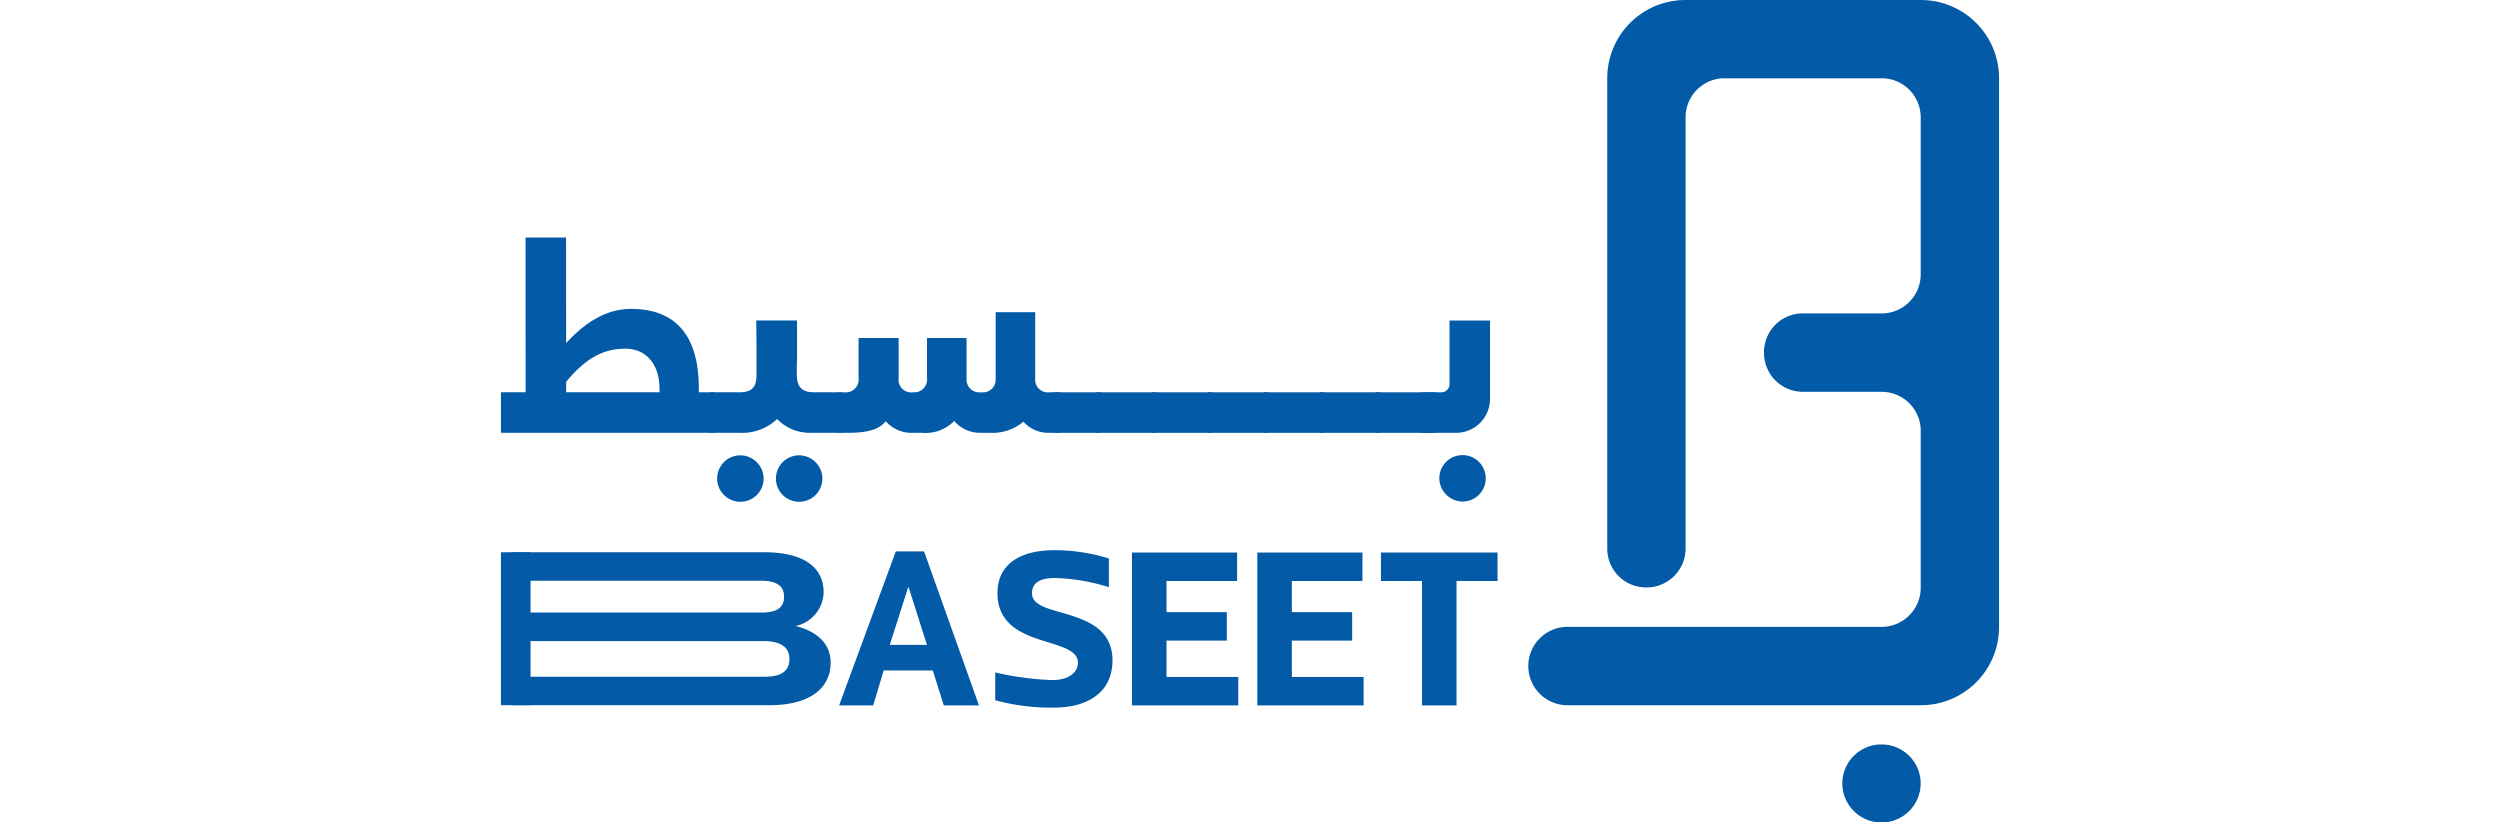<svg id="Group_5189" data-name="Group 5189" xmlns="http://www.w3.org/2000/svg" width="181.795" height="59.81" viewBox="0 0 181.795 99.81">
  <g id="Group_437" data-name="Group 437" transform="translate(0 28.823)">
    <path id="Path_482" data-name="Path 482" d="M262.724,214.511v4.918h-7.361v-4.918Z" transform="translate(-149.192 -195.728)" fill="#035aa7"/>
    <path id="Path_483" data-name="Path 483" d="M263.144,210.866h2.473a1,1,0,0,0,.978-1.122v-7.592h4.917v9.461a4.119,4.119,0,0,1-4.17,4.17h-4.2Zm2.215,10.438a2.818,2.818,0,1,1,2.818,2.818A2.855,2.855,0,0,1,265.359,221.3Z" transform="translate(-151.487 -192.082)" fill="#035aa7"/>
    <path id="Path_484" data-name="Path 484" d="M130.692,206.65v4.918H104.778V206.65h2.992l-.008-18.78h4.918l.008,12.8c2.157-2.329,4.717-4.141,7.852-4.141,5.637,0,8.254,3.451,8.254,9.692v.431Zm-6.673-.431c0-3.135-1.783-4.861-4.113-4.861-2.559,0-4.746,1.007-7.219,4.027v1.266H124.02Z" transform="translate(-104.777 -187.87)" fill="#035aa7"/>
    <path id="Path_485" data-name="Path 485" d="M155.874,210.861v4.918h-4.055a5.534,5.534,0,0,1-3.768-1.668,6.17,6.17,0,0,1-4.573,1.668H140L137.87,215v-3.336l2.129-.806h3.537c1.87,0,2.014-1.093,2.014-2.3v-3.02l-.029-3.394h4.947v4.372c0,.345,0,.718-.029,1.121v.921c0,1.208.231,2.3,2.071,2.3Zm-9.462,10.44a2.819,2.819,0,1,1-2.818-2.79A2.842,2.842,0,0,1,146.412,221.3Zm7.133,0a2.819,2.819,0,1,1-2.819-2.79A2.842,2.842,0,0,1,153.545,221.3Z" transform="translate(-114.538 -192.081)" fill="#035aa7"/>
    <path id="Path_486" data-name="Path 486" d="M188.963,210.443v4.918h-1.331a4.091,4.091,0,0,1-3.183-1.352,5.745,5.745,0,0,1-3.993,1.352h-1.187a4.124,4.124,0,0,1-3.212-1.438,4.854,4.854,0,0,1-3.935,1.438h-1.1a4.137,4.137,0,0,1-3.269-1.409c-.839,1.007-2.112,1.409-4.688,1.409h-.955l-2.141-.776V211.22l2.141-.776h.637a1.549,1.549,0,0,0,1.707-1.7v-4.89h4.861v4.89a1.524,1.524,0,0,0,1.707,1.7h.029a1.549,1.549,0,0,0,1.707-1.7v-4.89h4.8v4.89a1.549,1.549,0,0,0,1.707,1.7h.087a1.558,1.558,0,0,0,1.737-1.7v-8.024h4.8v8.024a1.546,1.546,0,0,0,1.737,1.7Z" transform="translate(-121.056 -191.661)" fill="#035aa7"/>
    <path id="Path_487" data-name="Path 487" d="M205.687,214.511v4.918h-5.609v-4.918Z" transform="translate(-132.886 -195.728)" fill="#035aa7"/>
    <path id="Path_488" data-name="Path 488" d="M214.581,214.511v4.918h-7.362v-4.918Z" transform="translate(-134.992 -195.728)" fill="#035aa7"/>
    <path id="Path_489" data-name="Path 489" d="M224.21,214.511v4.918h-7.361v-4.918Z" transform="translate(-137.833 -195.728)" fill="#035aa7"/>
    <path id="Path_490" data-name="Path 490" d="M233.838,214.511v4.918h-7.362v-4.918Z" transform="translate(-140.672 -195.728)" fill="#035aa7"/>
    <path id="Path_491" data-name="Path 491" d="M243.467,214.511v4.918h-7.361v-4.918Z" transform="translate(-143.512 -195.728)" fill="#035aa7"/>
    <path id="Path_492" data-name="Path 492" d="M253.1,214.511v4.918h-7.362v-4.918Z" transform="translate(-146.352 -195.728)" fill="#035aa7"/>
    <g id="Group_436" data-name="Group 436" transform="translate(0 37.954)">
      <path id="Path_493" data-name="Path 493" d="M104.777,242.037V260.6h3.593V242.037Z" transform="translate(-104.777 -241.8)" fill="#035aa7"/>
      <path id="Path_494" data-name="Path 494" d="M141.047,250.995a4.3,4.3,0,0,0,3.4-4.113c0-3.1-2.562-4.844-7.172-4.844h-30.76v3.458h30.368c1.791,0,2.764.6,2.764,1.93,0,1.386-.951,1.93-2.764,1.93H106.516v3.458h30.592c1.913,0,3.189.6,3.189,2.183s-1.175,2.145-2.965,2.145H106.516V260.6h31.409c4.643,0,7.373-1.93,7.373-5.172C145.3,252.953,143.385,251.566,141.047,250.995Z" transform="translate(-105.29 -241.8)" fill="#035aa7"/>
      <path id="Path_495" data-name="Path 495" d="M168.389,256.34l-1.278,4.245h-4.136l6.883-18.691h3.429l6.664,18.691h-4.27l-1.333-4.245Zm.735-3.1h4.517l-2.231-6.991h-.055Z" transform="translate(-121.942 -241.758)" fill="#035aa7"/>
      <path id="Path_496" data-name="Path 496" d="M189.851,259.9v-3.374a36.242,36.242,0,0,0,6.937.925c1.932,0,3.1-.9,3.1-2.1,0-1.442-1.849-1.931-3.944-2.585-2.667-.816-5.822-1.985-5.822-5.848,0-3.7,2.993-5.224,6.856-5.224a21.924,21.924,0,0,1,6.666,1.007v3.482a23.425,23.425,0,0,0-6.584-1.115c-1.742,0-2.748.571-2.748,1.85,0,1.415,1.85,1.849,3.944,2.449,2.667.789,5.823,1.877,5.823,5.686,0,3.945-3.074,5.741-7.1,5.741A25.8,25.8,0,0,1,189.851,259.9Z" transform="translate(-129.87 -241.701)" fill="#035aa7"/>
      <path id="Path_497" data-name="Path 497" d="M217.58,245.542v3.782H224.9v3.455H217.58v4.407h8.706v3.456h-12.9V242.087h12.76v3.455Z" transform="translate(-136.813 -241.815)" fill="#035aa7"/>
      <path id="Path_498" data-name="Path 498" d="M239.151,245.542v3.782h7.318v3.455h-7.318v4.407h8.706v3.456h-12.9V242.087h12.761v3.455Z" transform="translate(-143.175 -241.815)" fill="#035aa7"/>
      <path id="Path_499" data-name="Path 499" d="M265.41,245.542v15.1h-4.189v-15.1h-4.98v-3.455h14.148v3.455Z" transform="translate(-149.451 -241.815)" fill="#035aa7"/>
    </g>
  </g>
  <g id="Group_438" data-name="Group 438" transform="translate(124.738 0)">
    <ellipse id="Ellipse_28" data-name="Ellipse 28" cx="4.755" cy="4.739" rx="4.755" ry="4.739" transform="translate(38.037 90.333)" fill="#035aa7"/>
    <path id="Path_500" data-name="Path 500" d="M329.913,147.012c-.212-.011-.435-.023-.647-.023h-28.6c-.207,0-.418.011-.625.023a9.481,9.481,0,0,0-8.831,9.433v57.128a4.7,4.7,0,0,0,4.694,4.7h.089a4.724,4.724,0,0,0,4.722-4.722V161.223a4.741,4.741,0,0,1,4.416-4.727h19.7a4.741,4.741,0,0,1,4.416,4.727v19.062a4.742,4.742,0,0,1-4.739,4.739h-4.767v-.006h-4.806a4.691,4.691,0,0,0-4.56,3.573,4.228,4.228,0,0,0-.094.463,1.488,1.488,0,0,0-.023.156c-.011.09-.017.184-.023.274s-.006.156-.006.24v.094c0,.084,0,.161.006.245l.017.234c.011.111.028.218.044.324.011.044.017.083.028.128.033.156.073.307.117.451.023.073.044.145.073.212a4.106,4.106,0,0,0,.178.429,4.665,4.665,0,0,0,3.329,2.6c.156.028.312.056.474.072s.323.023.485.023h9.534a4.747,4.747,0,0,1,4.733,4.493v19.285c0,.083,0,.161-.006.245a4.747,4.747,0,0,1-4.733,4.5H286.47a4.756,4.756,0,1,0-.033,9.511h42.829a9.488,9.488,0,0,0,9.489-9.489V156.467A9.483,9.483,0,0,0,329.913,147.012Z" transform="translate(-281.698 -146.989)" fill="#035aa7"/>
  </g>
</svg>
